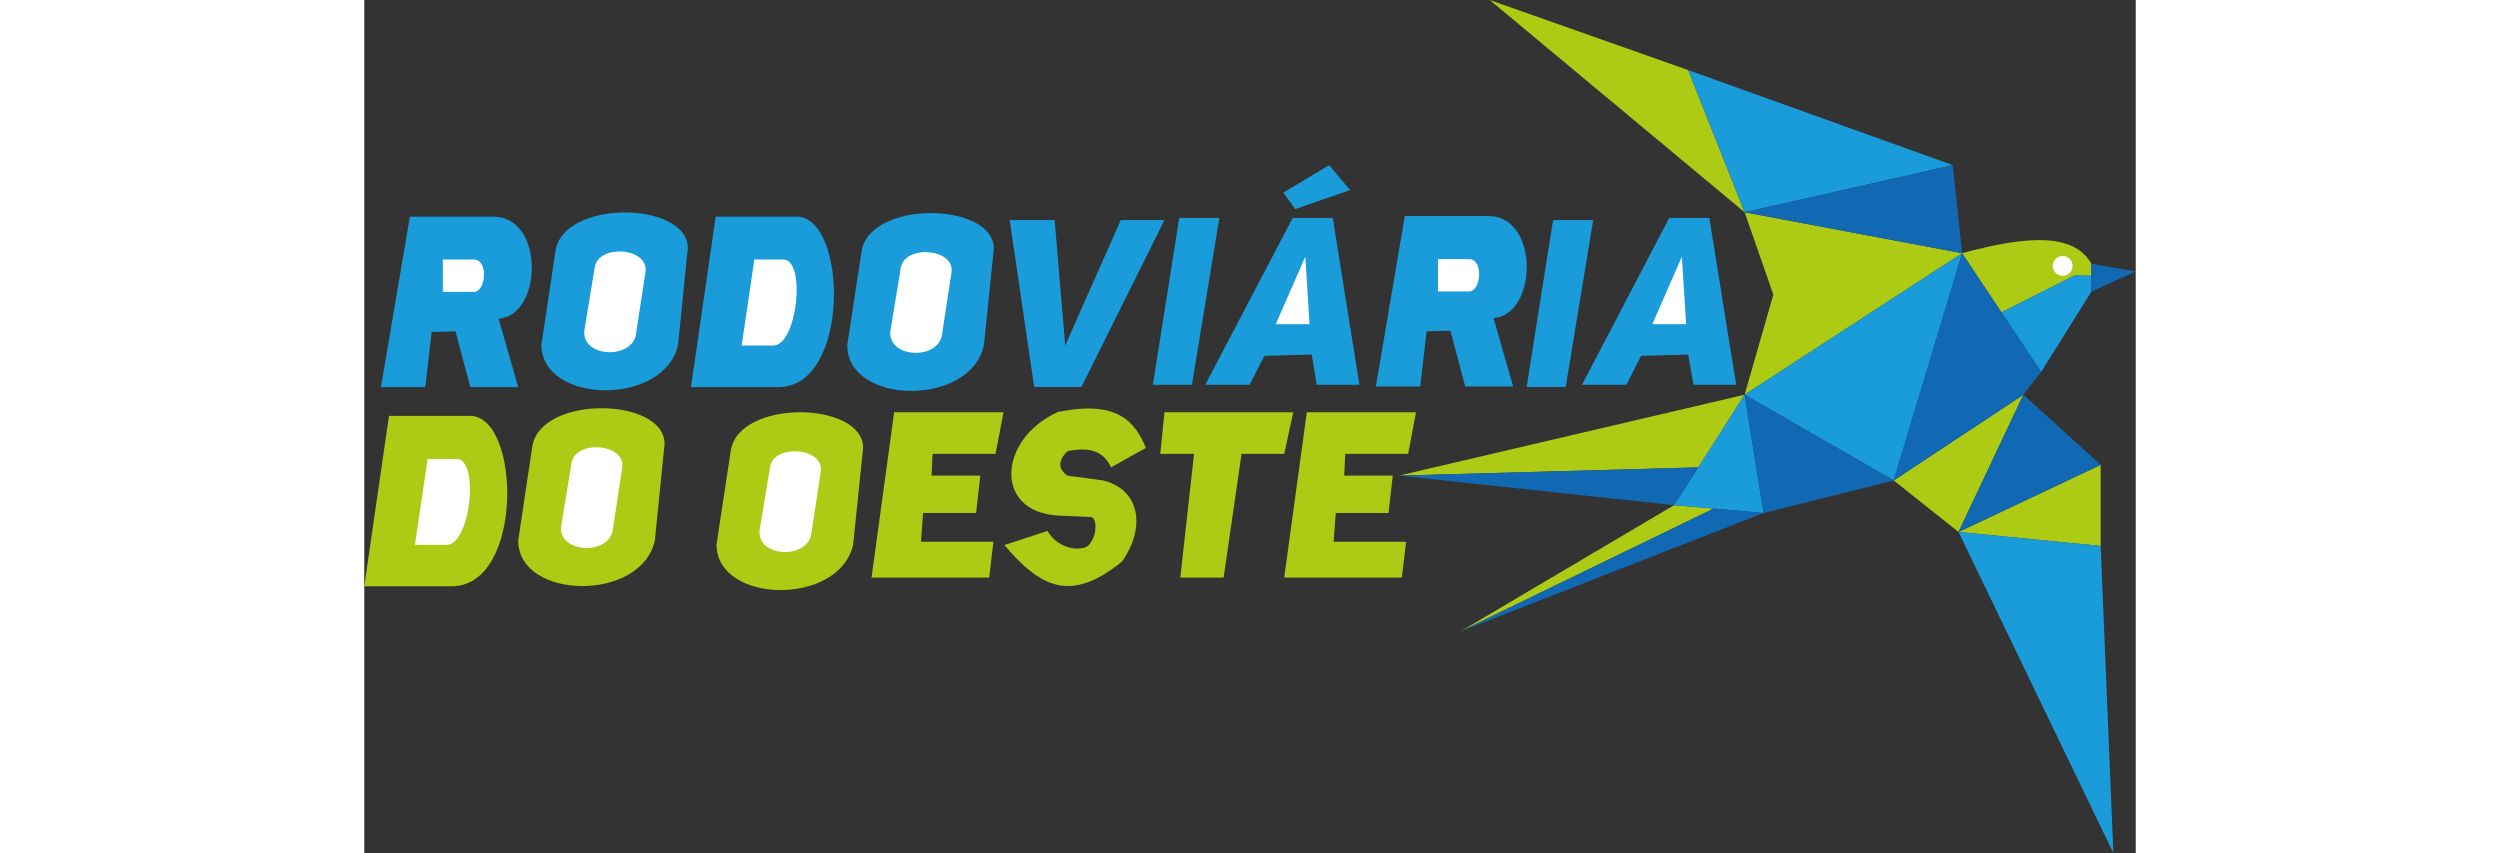 <svg height="853" viewBox="3.1 118.8 838.8 403.9" width="2500" xmlns="http://www.w3.org/2000/svg"><rect x="3.1" y="118.8" width="838.8" height="403.9" fill="#333333" stroke="none"/><g fill="#adca14"><path d="m778.3 266.7-18.7-28c30.7-8.3 52.9-9.8 61.3 5v5.7l-7.9-.2zm-121.6 39-163.7 38.3 141.8-3.9z"/><path d="m656.7 219.3 13.6 39-13.6 47.4 103-67zm-120.7-100.5 120.7 100.5-26.7-67.3zm87.3 239.2 18.8 1.6-119.8 58.1zm104-11.7 30.7 24.4 30.7-65zm98 31-67.3-6.6 67.3-31.8z"/></g><circle cx="807.3" cy="244.7" fill="#fff" r="4.7"/><path d="m759.7 238.7-32.4 107.6-70.6-40.6zm-136.4 119.3 42.4 3.7-9-56zm202 19.3 6 145.4-73.3-152zm-70-180.3-98.6 22.3-26.7-67.3zm65.6 59.9v-7.6l-7.9-.1-34.7 17.5 18.8 28.2z" fill="#199cd9"/><path d="m788.7 305.7 36.6 33.2-67.3 31.8zm-123 56-143.4 56 119.8-58.1zm-30.9-21.6-11.5 17.9-130.3-14zm30.9 21.6 61.6-15.4-70.6-40.6zm94-123 37.4 56.2-8.4 10.8-61.4 40.6zm0 0-4.4-41.7-98.6 22.3zm61.2 5v13.2l21-9.6z" fill="#1069b2"/><path d="m299 392.3 2-17h-34.3l1-13.6h25.1l2-17.7h-23.1l.5-10.3h29.8l3.8-19.7h-51.8l-10.7 78.3zm195.4 0 2-17h-34.3l1-13.6h25l2-17.7h-23l.5-10.3h29.8l3.7-19.7h-51.7l-10.7 78.3zm-112.4-78.3h61l-4.3 19.7h-20.2l-8.5 58.6h-20.5l6.5-58.6h-16zm-236.7 15c0-22.3-59.3-23.3-62.7 1.6l-6.6 44.1c0 28.3 58.3 29.3 64.7 0z" fill="#adca14"/><path d="m125.3 340c1.3-11.2-21.8-13-24-2.3l-5 30.3c-1.3 12.3 21 14 24.3 2.7z" fill="#fff"/><path d="m239.3 330.9c0-22.3-59.3-23.3-62.7 1.6l-6.7 44.1c0 28.3 58.3 29.3 64.7 0z" fill="#adca14"/><path d="m219.3 341.9c1.3-11.2-21.8-13-24-2.3l-5 30.3c-1.3 12.3 21 14 24.3 2.7z" fill="#fff"/><path d="m3.1 396.4 11.7-80.7h38.4c24 0 25.6 80.7-8.7 80.7z" fill="#adca14"/><path d="m33.1 336.1-6 40.7h15c11.3 0 15.7-40.7 4.7-40.7z" fill="#fff"/><path d="m356.7 340.1c-3.1-7-9.5-10.1-20.7-7.6-4.9 4.9-4 8.5 0 11.5l17 2.3c17.3 4.3 20.3 22 9 38.3-24.4 19.9-38.7 12.4-55.8-7.7l20.4-6.7c5.7 9.9 18.7 9.9 20.3 5.7 3.2-4 3.3-12.3 0-12.3l-15.4-.7c-30.4-1.7-28.3-36.2 0-49 27.6-5.7 36.4 4 41.7 17z" fill="#adca14"/><path d="m438.3 210 5.6 7.8 26-9-9.9-11.8zm-49.3 12h19l-13 79h-18.5zm177 1h19l-13 79h-18.5zm-136.7 64.3 22.4-.6 2.4 14.3h20.2l-12.6-79h-19l-41.4 79h21z" fill="#199cd9"/><path d="m448.7 240.3 2 32h-16z" fill="#fff"/><path d="m607.7 287.3 22.3-.6 2.5 14.3h20.2l-12.7-79h-19l-41.3 79h21z" fill="#199cd9"/><path d="m627 240.3 2 32h-16z" fill="#fff"/><path d="m156.3 236.3c0-22.3-59.3-23.3-62.7 1.6l-6.6 44.1c0 28.3 58.3 29.3 64.7 0z" fill="#199cd9"/><path d="m136.3 247.3c1.3-11.2-21.8-13-24-2.3l-5 30.3c-1.3 12.3 21 14 24.3 2.7z" fill="#fff"/><path d="m301.2 236.6c0-22.3-59.3-23.3-62.7 1.6l-6.7 44.1c0 28.3 58.3 29.3 64.7 0z" fill="#199cd9"/><path d="m281.2 247.6c1.3-11.2-21.8-13-24-2.3l-5 30.3c-1.3 12.3 21 14 24.3 2.7z" fill="#fff"/><path d="m157.8 302.1 11.7-80.7h38.4c24 0 25.6 80.7-8.7 80.7z" fill="#199cd9"/><path d="m187.8 241.7-6 40.7h15c11.3 0 15.7-40.7 4.7-40.7z" fill="#fff"/><path d="m32 302.1h-21l13.7-80.7h40.7c23.3 1.6 21.7 46.9 1.3 48.3l9.3 32.4h-22.7l-7-26.4-11.3.3z" fill="#199cd9"/><path d="m40.3 257h14.7c5.8 0 7-15.3 0-15.3h-14.7z" fill="#fff"/><path d="m308.7 223h21.3l5 59.4 26.3-59.4h20.7l-39.3 79h-22.4zm194.4 78.8h-21l13.7-80.7h40.7c23.3 1.6 21.7 46.9 1.3 48.3l9.3 32.4h-22.7l-7-26.4-11.3.3z" fill="#199cd9"/><path d="m511.5 256.8h14.7c5.8 0 7-15.3 0-15.3h-14.7z" fill="#fff"/></svg>